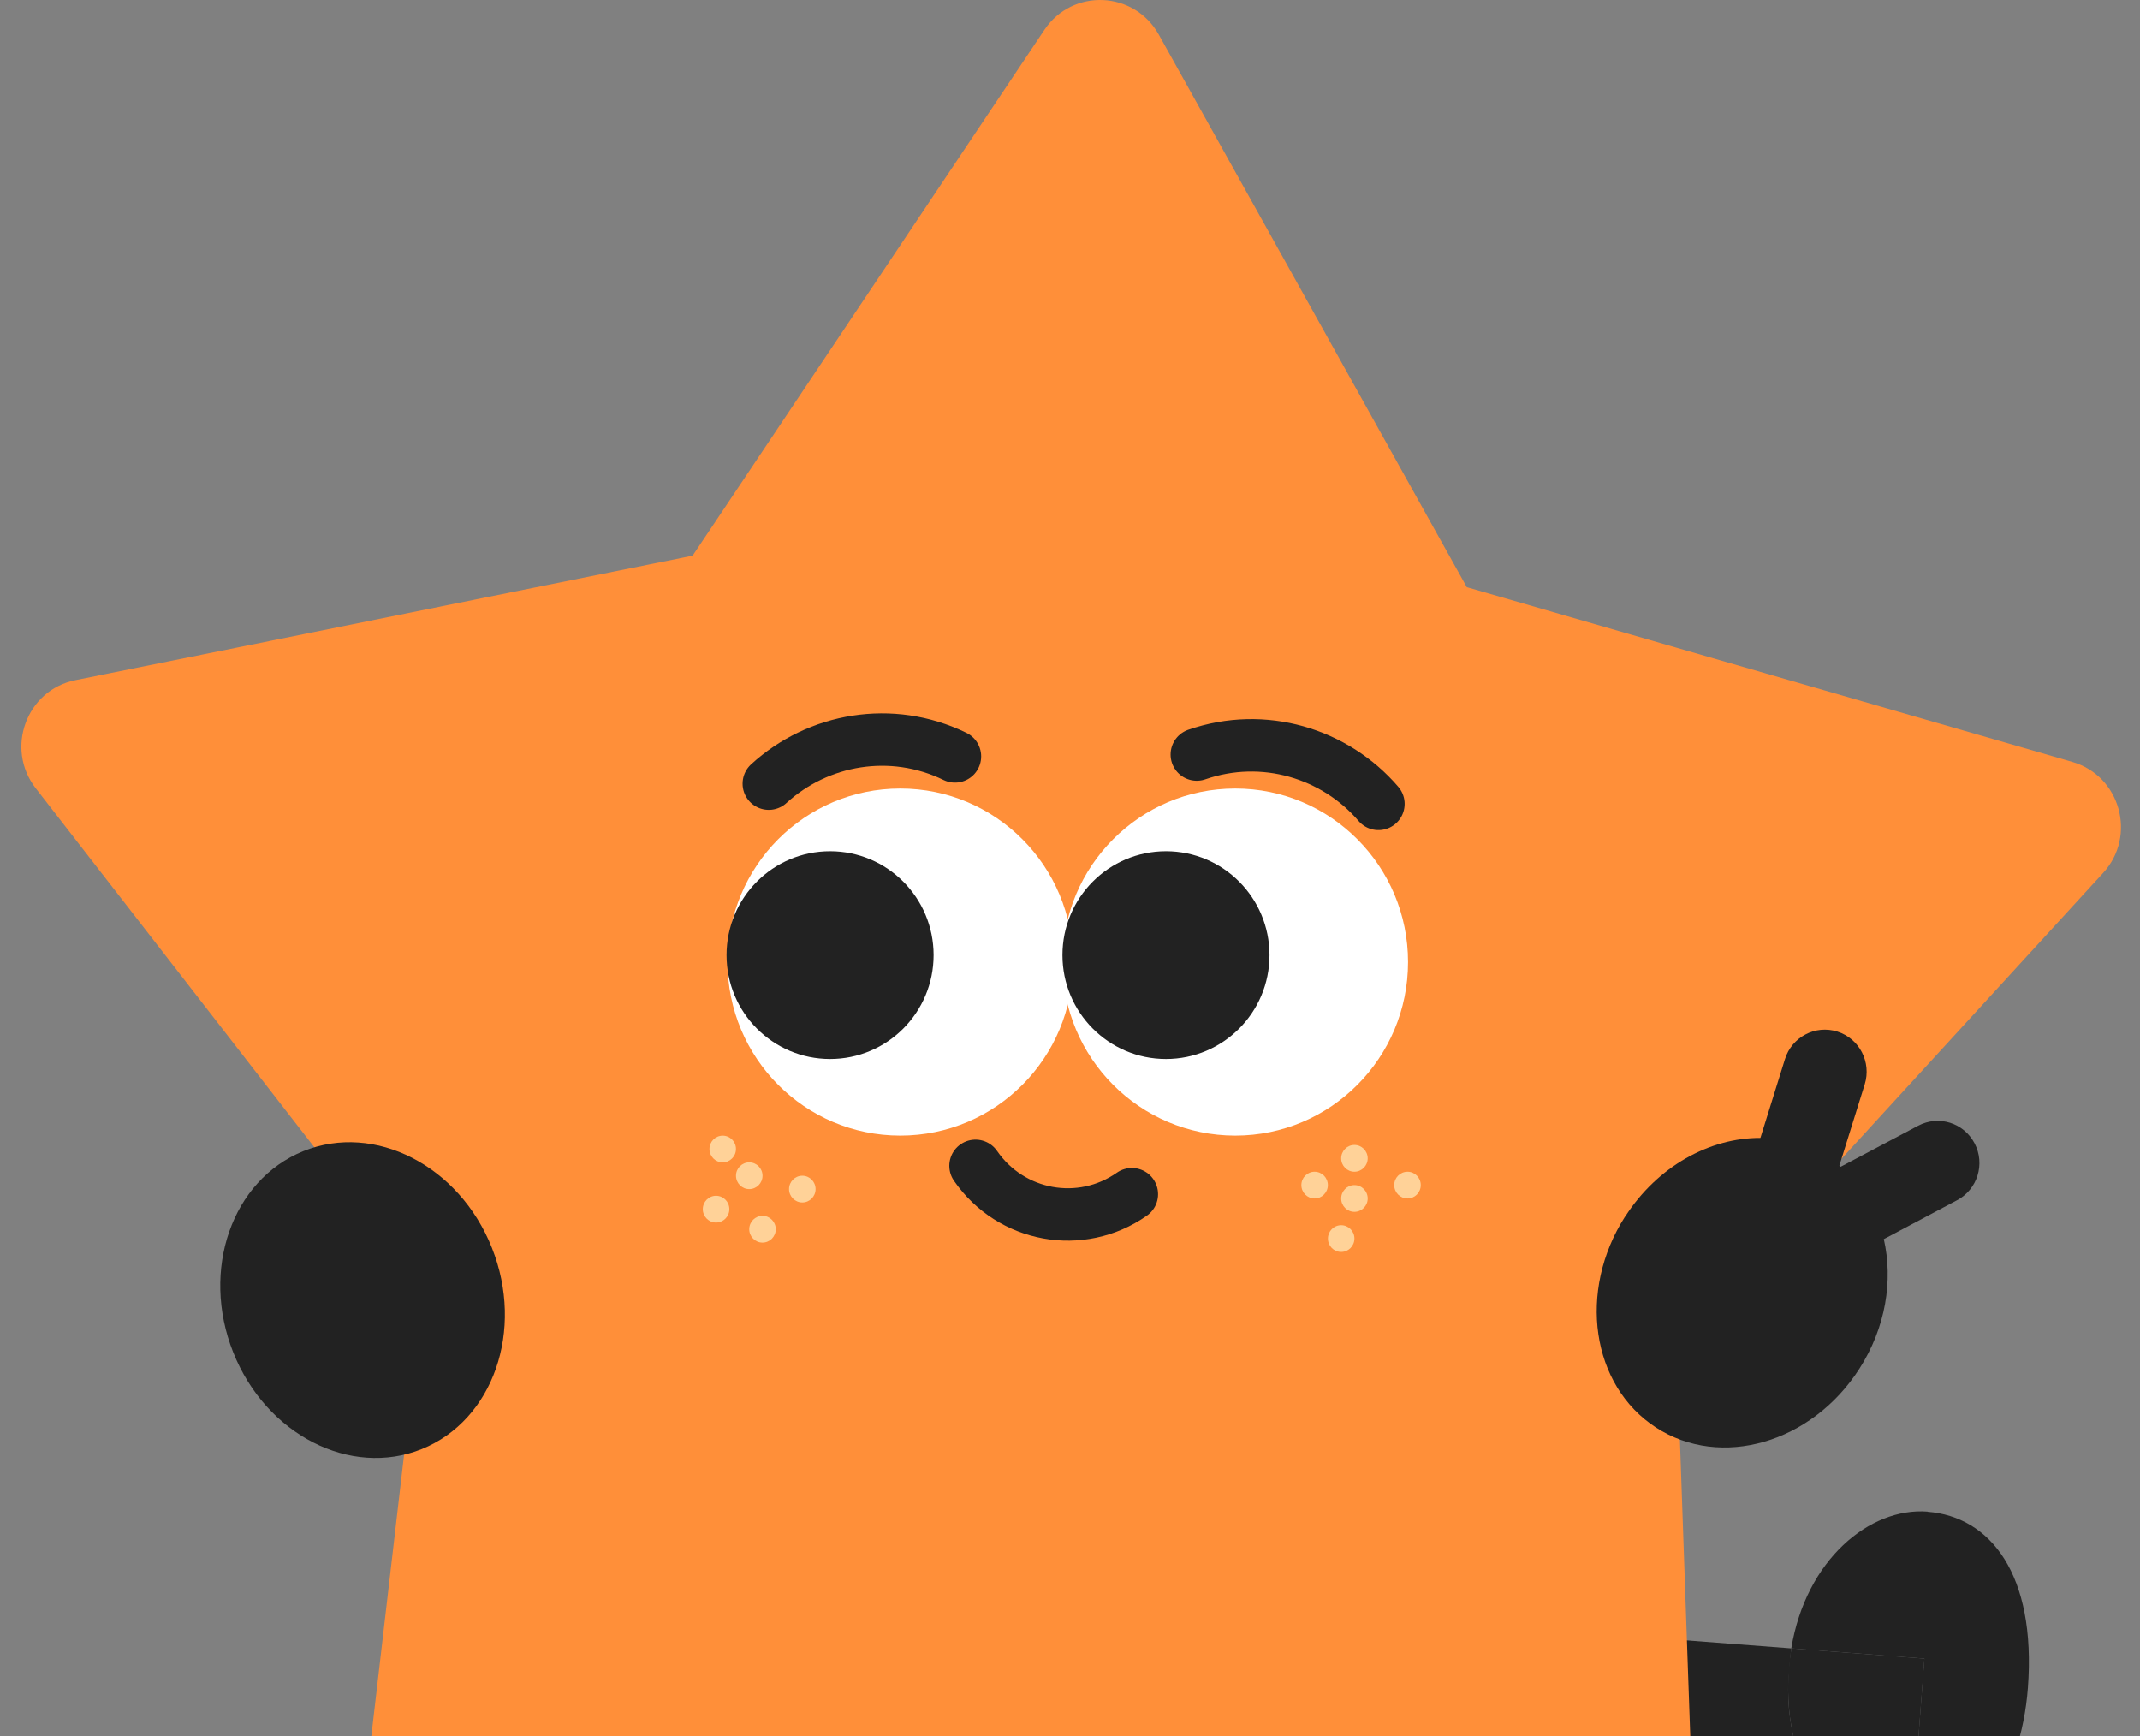 <svg width="53" height="43" viewBox="0 0 53 43" fill="none" xmlns="http://www.w3.org/2000/svg">
<rect x="0" y="0" width="53" height="43" fill="#808080" stroke="none"/>
<path d="M44.003 45.466L44.352 40.843L39.764 40.492L39.415 45.114L44.003 45.466Z" fill="#222222"/>
<path d="M47.739 37.44C49.284 37.559 50.434 38.98 50.224 41.798C50.053 44.069 48.84 45.814 47.308 45.722L47.66 41.076L44.363 40.824C44.725 38.629 46.306 37.327 47.739 37.436V37.44Z" fill="#222222"/>
<path d="M47.247 45.718L38.728 45.066L39.08 40.42L44.365 40.824C44.338 40.993 44.315 41.165 44.302 41.344C44.102 44.132 45.712 45.583 47.247 45.718Z" fill="#222222"/>
<path d="M47.247 45.718C45.712 45.583 44.102 44.132 44.302 41.344C44.316 41.165 44.339 40.993 44.365 40.824L47.661 41.076L47.31 45.722C47.31 45.722 47.303 45.722 47.3 45.722H47.247V45.718Z" fill="#222222"/>
<path d="M23.658 51.603L24.295 43.016L19.684 42.669L19.29 47.993C19.457 47.993 19.631 47.993 19.809 48.01C22.576 48.228 23.76 50.05 23.661 51.6L23.658 51.603Z" fill="#222222"/>
<path d="M36.335 14.544L51.323 18.869C52.513 19.213 52.927 20.7 52.089 21.617L41.518 33.164L42.067 48.864C42.11 50.113 40.835 50.967 39.711 50.447L25.544 43.887L10.895 49.265C9.732 49.692 8.529 48.735 8.673 47.497L10.488 31.896L0.884 19.521C0.121 18.538 0.654 17.09 1.866 16.845L17.153 13.762L25.867 0.738C26.56 -0.295 28.088 -0.232 28.697 0.854L36.332 14.55L36.335 14.544Z" fill="#FF8F39"/>
<path d="M19.04 19.408C20.259 18.292 22.077 17.968 23.651 18.733" stroke="#222222" stroke-width="1.298" stroke-linecap="round" stroke-linejoin="round"/>
<path d="M34.139 19.909C33.062 18.654 31.293 18.114 29.64 18.687" stroke="#222222" stroke-width="1.298" stroke-linecap="round" stroke-linejoin="round"/>
<path d="M17.899 28.787C18.08 28.787 18.227 28.639 18.227 28.456C18.227 28.273 18.08 28.125 17.899 28.125C17.718 28.125 17.571 28.273 17.571 28.456C17.571 28.639 17.718 28.787 17.899 28.787Z" fill="#FFD298"/>
<path d="M18.556 29.449C18.738 29.449 18.885 29.301 18.885 29.118C18.885 28.935 18.738 28.787 18.556 28.787C18.375 28.787 18.228 28.935 18.228 29.118C18.228 29.301 18.375 29.449 18.556 29.449Z" fill="#FFD298"/>
<path d="M17.734 30.277C17.916 30.277 18.063 30.128 18.063 29.946C18.063 29.763 17.916 29.614 17.734 29.614C17.553 29.614 17.406 29.763 17.406 29.946C17.406 30.128 17.553 30.277 17.734 30.277Z" fill="#FFD298"/>
<path d="M18.885 30.774C19.066 30.774 19.213 30.625 19.213 30.442C19.213 30.26 19.066 30.111 18.885 30.111C18.703 30.111 18.556 30.26 18.556 30.442C18.556 30.625 18.703 30.774 18.885 30.774Z" fill="#FFD298"/>
<path d="M19.871 29.78C20.052 29.78 20.199 29.632 20.199 29.449C20.199 29.266 20.052 29.118 19.871 29.118C19.689 29.118 19.542 29.266 19.542 29.449C19.542 29.632 19.689 29.78 19.871 29.78Z" fill="#FFD298"/>
<path d="M32.558 29.681C32.739 29.681 32.886 29.533 32.886 29.35C32.886 29.167 32.739 29.019 32.558 29.019C32.377 29.019 32.23 29.167 32.23 29.35C32.23 29.533 32.377 29.681 32.558 29.681Z" fill="#FFD298"/>
<path d="M33.544 29.019C33.725 29.019 33.873 28.87 33.873 28.688C33.873 28.505 33.725 28.356 33.544 28.356C33.363 28.356 33.216 28.505 33.216 28.688C33.216 28.87 33.363 29.019 33.544 29.019Z" fill="#FFD298"/>
<path d="M33.544 30.012C33.725 30.012 33.873 29.864 33.873 29.681C33.873 29.498 33.725 29.35 33.544 29.35C33.363 29.35 33.216 29.498 33.216 29.681C33.216 29.864 33.363 30.012 33.544 30.012Z" fill="#FFD298"/>
<path d="M33.216 31.005C33.397 31.005 33.544 30.857 33.544 30.674C33.544 30.491 33.397 30.343 33.216 30.343C33.034 30.343 32.888 30.491 32.888 30.674C32.888 30.857 33.034 31.005 33.216 31.005Z" fill="#FFD298"/>
<path d="M34.859 29.681C35.04 29.681 35.187 29.533 35.187 29.35C35.187 29.167 35.04 29.019 34.859 29.019C34.677 29.019 34.53 29.167 34.53 29.35C34.53 29.533 34.677 29.681 34.859 29.681Z" fill="#FFD298"/>
<path d="M28.032 29.575C26.77 30.459 25.038 30.145 24.16 28.873" stroke="#222222" stroke-width="1.298" stroke-linecap="round" stroke-linejoin="round"/>
<path d="M22.297 28.124C24.66 28.124 26.576 26.2 26.576 23.826C26.576 21.452 24.66 19.528 22.297 19.528C19.933 19.528 18.018 21.452 18.018 23.826C18.018 26.2 19.933 28.124 22.297 28.124Z" fill="white"/>
<path d="M30.593 28.124C32.956 28.124 34.872 26.2 34.872 23.826C34.872 21.452 32.956 19.528 30.593 19.528C28.229 19.528 26.313 21.452 26.313 23.826C26.313 26.2 28.229 28.124 30.593 28.124Z" fill="white"/>
<path d="M20.558 26.227C21.974 26.227 23.122 25.075 23.122 23.654C23.122 22.233 21.974 21.081 20.558 21.081C19.142 21.081 17.994 22.233 17.994 23.654C17.994 25.075 19.142 26.227 20.558 26.227Z" fill="#222222"/>
<path d="M28.877 26.227C30.293 26.227 31.441 25.075 31.441 23.654C31.441 22.233 30.293 21.081 28.877 21.081C27.461 21.081 26.313 22.233 26.313 23.654C26.313 25.075 27.461 26.227 28.877 26.227Z" fill="#222222"/>
<path d="M10.447 35.887C12.216 35.172 12.994 32.942 12.183 30.904C11.373 28.867 9.282 27.795 7.513 28.509C5.743 29.224 4.966 31.454 5.776 33.492C6.587 35.529 8.678 36.601 10.447 35.887Z" fill="#222222"/>
<path d="M40.249 30.131C41.051 28.88 42.346 28.177 43.599 28.181L44.207 26.23C44.378 25.681 44.959 25.376 45.505 25.548C46.051 25.72 46.353 26.306 46.182 26.856L45.554 28.869C45.554 28.869 45.577 28.889 45.587 28.896L47.507 27.879C48.013 27.611 48.637 27.806 48.904 28.317C49.17 28.826 48.976 29.456 48.47 29.724L46.655 30.688C46.889 31.707 46.705 32.877 46.051 33.896C44.871 35.741 42.616 36.393 41.012 35.353C39.411 34.314 39.066 31.976 40.246 30.131H40.249Z" fill="#222222"/>
</svg>
